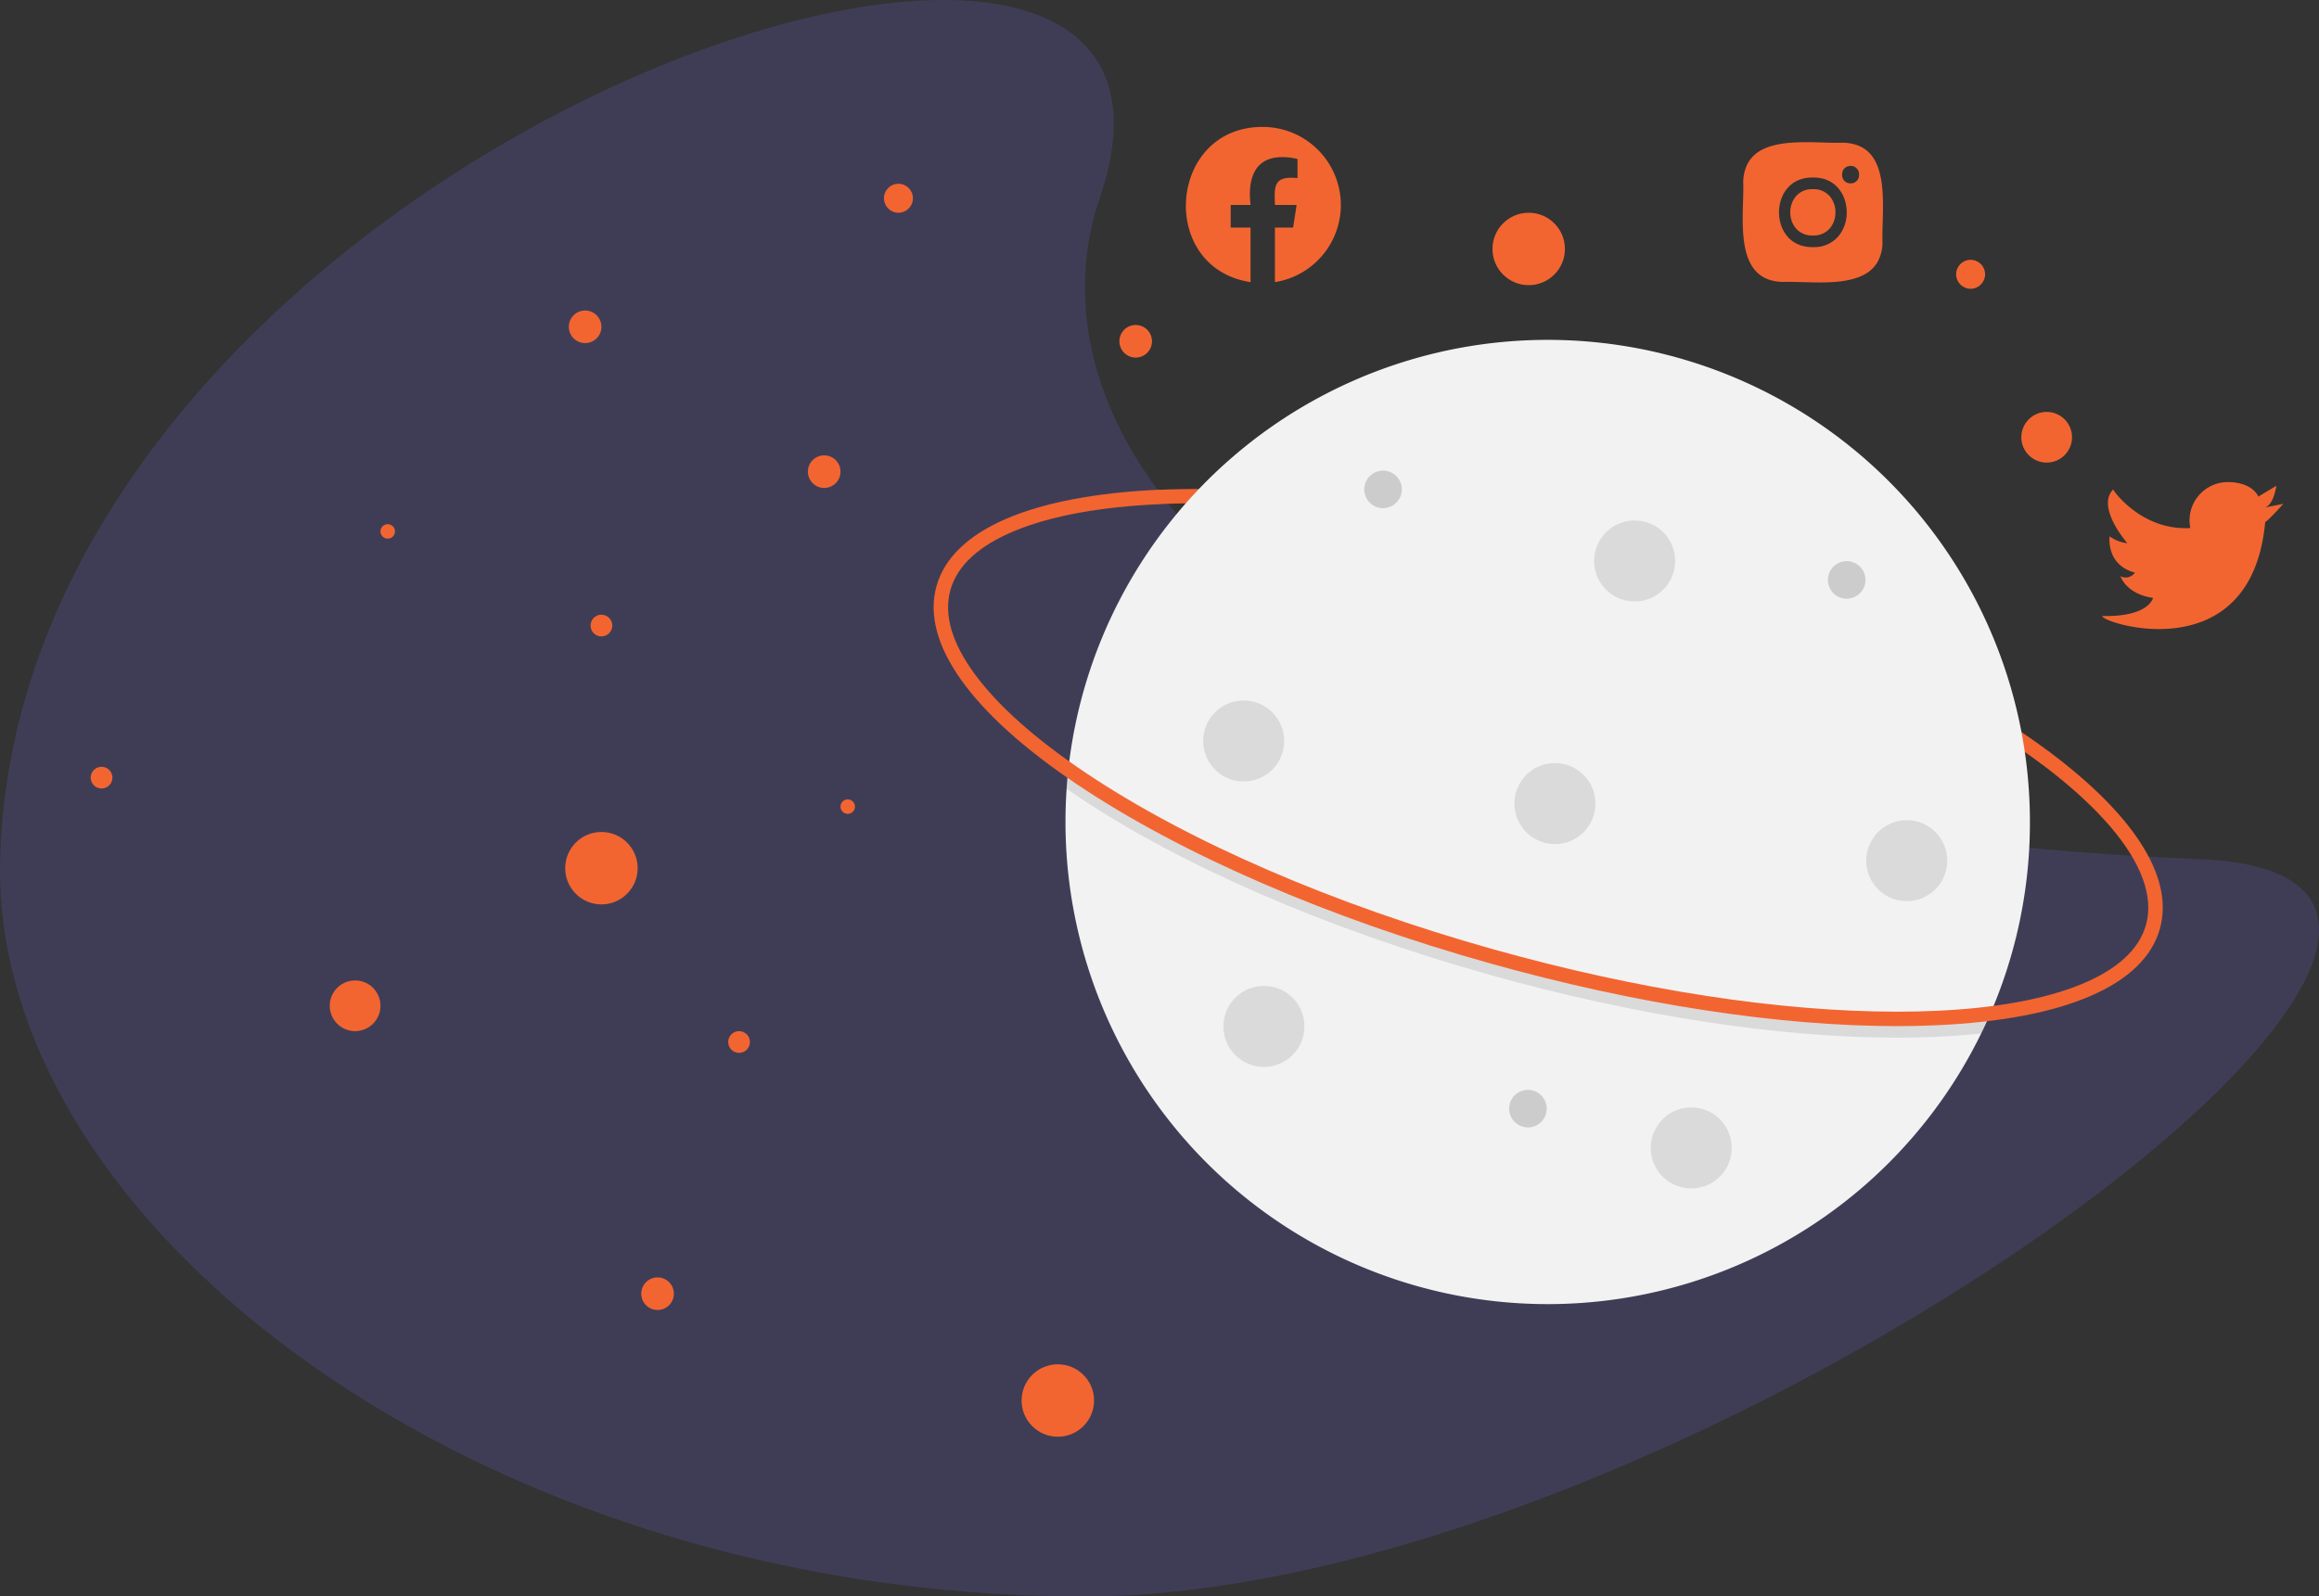 <svg xmlns="http://www.w3.org/2000/svg" width="640.223" height="440.856" viewBox="0 0 640.223 440.856">
  <rect x="0" y="0" width="640.223" height="440.856" fill="#333333" stroke="none"/>
  <g id="Group_3" data-name="Group 3" transform="translate(-139.964 -235)">
    <g id="undraw_counting_stars_rrnl" transform="translate(-165 216)">
      <path id="Path_50" data-name="Path 50" d="M420.911,313.567c-2.68,100.756,131.629,203.611,299.277,203.611S1154.82,318.541,1028.02,313.567C783.7,303.983,699.968,202.8,724.467,131.067,768.34,2.606,426.188,115.178,420.911,313.567Z" transform="translate(-115.907 -57.322)" fill="#3f3d56"/>
      <circle id="Ellipse_40" data-name="Ellipse 40" cx="3" cy="3" r="3" transform="translate(468.004 188.746)" fill="#f26531"/>
      <circle id="Ellipse_41" data-name="Ellipse 41" cx="3" cy="3" r="3" transform="translate(330.004 230.746)" fill="#f26531"/>
      <circle id="Ellipse_42" data-name="Ellipse 42" cx="4.5" cy="4.5" r="4.5" transform="translate(528.004 144.746)" fill="#f26531"/>
      <circle id="Ellipse_43" data-name="Ellipse 43" cx="3" cy="3" r="3" transform="translate(506.004 303.746)" fill="#f26531"/>
      <circle id="Ellipse_44" data-name="Ellipse 44" cx="2" cy="2" r="2" transform="translate(537.004 239.746)" fill="#f26531"/>
      <circle id="Ellipse_48" data-name="Ellipse 48" cx="2" cy="2" r="2" transform="translate(410.004 163.746)" fill="#f26531"/>
      <circle id="Ellipse_50" data-name="Ellipse 50" cx="3" cy="3" r="3" transform="translate(770.004 263.746)" fill="#6c63ff"/>
      <circle id="Ellipse_51" data-name="Ellipse 51" cx="4" cy="4" r="4" transform="translate(617.004 298.746)" fill="#6c63ff"/>
      <circle id="Ellipse_52" data-name="Ellipse 52" cx="10" cy="10" r="10" transform="translate(587.004 395.746)" fill="#f26531"/>
      <circle id="Ellipse_53" data-name="Ellipse 53" cx="7" cy="7" r="7" transform="translate(734.004 352.746)" fill="#6c63ff"/>
      <circle id="Ellipse_54" data-name="Ellipse 54" cx="4" cy="4" r="4" transform="translate(549.004 69.746)" fill="#f26531"/>
      <circle id="Ellipse_55" data-name="Ellipse 55" cx="10" cy="10" r="10" transform="translate(461.004 248.746)" fill="#f26531"/>
      <circle id="Ellipse_56" data-name="Ellipse 56" cx="7" cy="7" r="7" transform="translate(674.004 241.746)" fill="#6c63ff"/>
      <circle id="Ellipse_57" data-name="Ellipse 57" cx="7" cy="7" r="7" transform="translate(396.004 289.746)" fill="#f26531"/>
      <circle id="Ellipse_58" data-name="Ellipse 58" cx="4.5" cy="4.5" r="4.5" transform="translate(462.004 104.746)" fill="#f26531"/>
      <circle id="Ellipse_59" data-name="Ellipse 59" cx="4.5" cy="4.5" r="4.5" transform="translate(482.004 371.746)" fill="#f26531"/>
      <circle id="Ellipse_60" data-name="Ellipse 60" cx="4" cy="4" r="4" transform="translate(843.004 289.746)" fill="#6c63ff"/>
    </g>
    <g id="Group_2" data-name="Group 2" transform="translate(-403 78)">
      <g id="undraw_Traveling_re_weve" transform="translate(676 175)">
        <path id="Path_28" data-name="Path 28" d="M765.951,403.381c-28.17-21.06-72.519-41.159-121.278-54.825-44.4-12.444-88.146-18.45-122.388-16.915l-.254-3.94c34.649-1.552,78.925,4.462,123.717,17.017,49.214,13.794,94.045,34.117,122.593,55.46Z" transform="translate(-335.42 -210.428)" fill="#f26531"/>
        <path id="Path_29" data-name="Path 29" d="M762.8,419.42a132.644,132.644,0,0,1-11.479,54.156q-.951,2.14-1.981,4.241a133.148,133.148,0,0,1-252.8-58.4q0-4.622.315-9.172.149-2.314.387-4.6A133.136,133.136,0,0,1,762.8,419.42Z" transform="translate(-335.42 -210.428)" fill="#f2f2f2"/>
        <path id="Path_30" data-name="Path 30" d="M751.32,473.576q-.951,2.14-1.981,4.241-5.835.634-12.284.921c-3.559.159-7.222.239-10.965.239-32.692,0-72.037-6.035-112.231-17.3-44.794-12.556-85.318-30.117-114.112-49.453q-1.471-.986-2.89-1.977.149-2.314.387-4.6,2.29,1.632,4.723,3.268c28.455,19.1,68.574,36.479,112.968,48.923,39.843,11.168,78.817,17.151,111.135,17.151q5.542,0,10.806-.235Q744.54,474.409,751.32,473.576Z" transform="translate(-335.42 -210.428)" opacity="0.1"/>
        <path id="Path_31" data-name="Path 31" d="M726.09,475.789c-32.691,0-72.039-6.035-112.231-17.3-44.793-12.555-85.32-30.117-114.114-49.452-29.4-19.739-43.18-39.188-38.813-54.766s26.251-25.03,61.623-26.615l.178,3.982c-16.518.74-29.98,3.2-40.011,7.3-10.007,4.092-16.047,9.613-17.952,16.412s.385,14.654,6.807,23.351c6.438,8.718,16.663,17.812,30.39,27.03,28.452,19.105,68.572,36.48,112.968,48.924C654.779,465.819,693.75,471.8,726.07,471.8q5.539,0,10.8-.236c16.518-.74,29.98-3.2,40.012-7.3,10.007-4.092,16.047-9.613,17.952-16.411,3.421-12.207-6.918-28.068-29.114-44.661l2.387-3.192c11.422,8.539,19.877,16.956,25.13,25.016,5.632,8.642,7.46,16.687,5.435,23.913-4.366,15.578-26.251,25.029-61.623,26.615C733.493,475.71,729.832,475.789,726.09,475.789Z" transform="translate(-335.42 -210.428)" fill="#f26531"/>
        <circle id="Ellipse_4" data-name="Ellipse 4" cx="5.185" cy="5.185" r="5.185" transform="translate(283.607 282.96)" fill="#ccc"/>
        <circle id="Ellipse_12" data-name="Ellipse 12" cx="11.187" cy="11.187" r="11.187" transform="translate(199.121 175.431)" opacity="0.1"/>
        <circle id="Ellipse_13" data-name="Ellipse 13" cx="11.187" cy="11.187" r="11.187" transform="translate(322.689 287.811)" opacity="0.1"/>
        <circle id="Ellipse_14" data-name="Ellipse 14" cx="11.187" cy="11.187" r="11.187" transform="translate(285.059 192.72)" opacity="0.1"/>
        <circle id="Ellipse_15" data-name="Ellipse 15" cx="11.187" cy="11.187" r="11.187" transform="translate(204.715 254.25)" opacity="0.1"/>
        <circle id="Ellipse_16" data-name="Ellipse 16" cx="11.187" cy="11.187" r="11.187" transform="translate(307.064 125.716)" opacity="0.1"/>
        <circle id="Ellipse_17" data-name="Ellipse 17" cx="11.187" cy="11.187" r="11.187" transform="translate(382.185 208.484)" opacity="0.1"/>
        <circle id="Ellipse_61" data-name="Ellipse 61" cx="5.185" cy="5.185" r="5.185" transform="translate(371.607 136.96)" fill="#ccc"/>
        <circle id="Ellipse_62" data-name="Ellipse 62" cx="5.185" cy="5.185" r="5.185" transform="translate(243.607 111.96)" fill="#ccc"/>
      </g>
      <path id="Path_52" data-name="Path 52" d="M689.362,350.2A21.571,21.571,0,0,1,671.167,371.5l0-15.069h5.023l.957-6.239h-5.98c-.2-5.2-.4-8.11,6.232-7.412v-5.3c-9.938-2.188-14.083,2.85-12.967,12.715h-5.476v6.239h5.476V371.5c-25.775-3.965-22.746-42.959,3.36-42.858A21.563,21.563,0,0,1,689.362,350.2Z" transform="translate(223.777 -136.592)" fill="#f26531" fill-rule="evenodd"/>
      <g id="Group_1" data-name="Group 1" transform="translate(-99.31 93.69)">
        <path id="Subtraction_2" data-name="Subtraction 2" d="M-28.538,30.047h0c-1.477,0-2.906-.039-4.486-.086l-.162,0-.054,0c-1.37-.041-2.664-.079-3.855-.079-.444,0-.847.005-1.23.016a12.359,12.359,0,0,1-4.459-.753,8.682,8.682,0,0,1-3.128-2.059C-50.045,22.822-49.8,14.473-49.6,7.765c.055-1.84.106-3.578.063-5.091a11.113,11.113,0,0,1,1.531-6.01,9.451,9.451,0,0,1,4-3.436c3.53-1.7,8.216-1.918,11.9-1.918,1.476,0,2.9.039,4.483.086l.212.006.051,0c1.359.04,2.643.078,3.825.078.439,0,.837-.005,1.216-.016a12.369,12.369,0,0,1,4.459.753,8.7,8.7,0,0,1,3.127,2.06c4.131,4.257,3.883,12.6,3.685,19.312l0,.074c-.053,1.818-.1,3.535-.061,5.02a11.1,11.1,0,0,1-1.531,6.01,9.444,9.444,0,0,1-4,3.435C-20.167,29.829-24.851,30.047-28.538,30.047Zm-1.783-9.761h.171a8.707,8.707,0,0,0,6.882-3,10.176,10.176,0,0,0,2.294-6.607c0-4.628-2.871-9.608-9.175-9.608h-.346c-6.3,0-9.176,4.981-9.177,9.608s2.872,9.608,9.176,9.608ZM-19.954-2.121a2.252,2.252,0,0,0-2.287,2.4,2.252,2.252,0,0,0,2.292,2.4h.085a2.252,2.252,0,0,0,2.288-2.4,2.251,2.251,0,0,0-2.289-2.4h-.088ZM-30.206,17.085h-.229a5.81,5.81,0,0,1-4.59-2,6.783,6.783,0,0,1-1.53-4.4,6.787,6.787,0,0,1,1.529-4.4,5.809,5.809,0,0,1,4.589-2h.231a5.805,5.805,0,0,1,4.588,2,6.786,6.786,0,0,1,1.528,4.4,6.781,6.781,0,0,1-1.529,4.4A5.8,5.8,0,0,1-30.206,17.085Z" transform="translate(1173.087 111.262)" fill="#f26531"/>
      </g>
      <path id="Path_26" data-name="Path 26" d="M840.832,503.684s-4.193,4.7-5,5c-2.215,24.1-17.266,29.58-29.351,29.58-8.688,0-15.847-2.829-15.609-3.607,12.89.3,13.989-4.989,13.989-4.989-7.489-1.108-8.99-6-8.99-6a3.085,3.085,0,0,0,3.991-1c-8.084-2.106-6.985-10-6.985-10a10.407,10.407,0,0,0,4.889,1.9c-.9-1.1-8.459-10.162-3.909-14.858.266.714,8.139,11.435,21.295,10.656a10.576,10.576,0,0,1,10.29-12.689c6.994,0,8.5,4,8.5,4l5-3c-.1,0-.6,5-3.1,6Z" transform="translate(332.507 -207.552)" fill="#f26531"/>
      <circle id="Ellipse_66" data-name="Ellipse 66" cx="4" cy="4" r="4" transform="translate(1083.004 228.746)" fill="#f26531"/>
      <circle id="Ellipse_67" data-name="Ellipse 67" cx="10" cy="10" r="10" transform="translate(955.004 215.746)" fill="#f26531"/>
      <circle id="Ellipse_68" data-name="Ellipse 68" cx="7" cy="7" r="7" transform="translate(1101.004 270.746)" fill="#f26531"/>
      <circle id="Ellipse_69" data-name="Ellipse 69" cx="4.5" cy="4.5" r="4.5" transform="translate(852.004 246.746)" fill="#f26531"/>
    </g>
  </g>
</svg>

